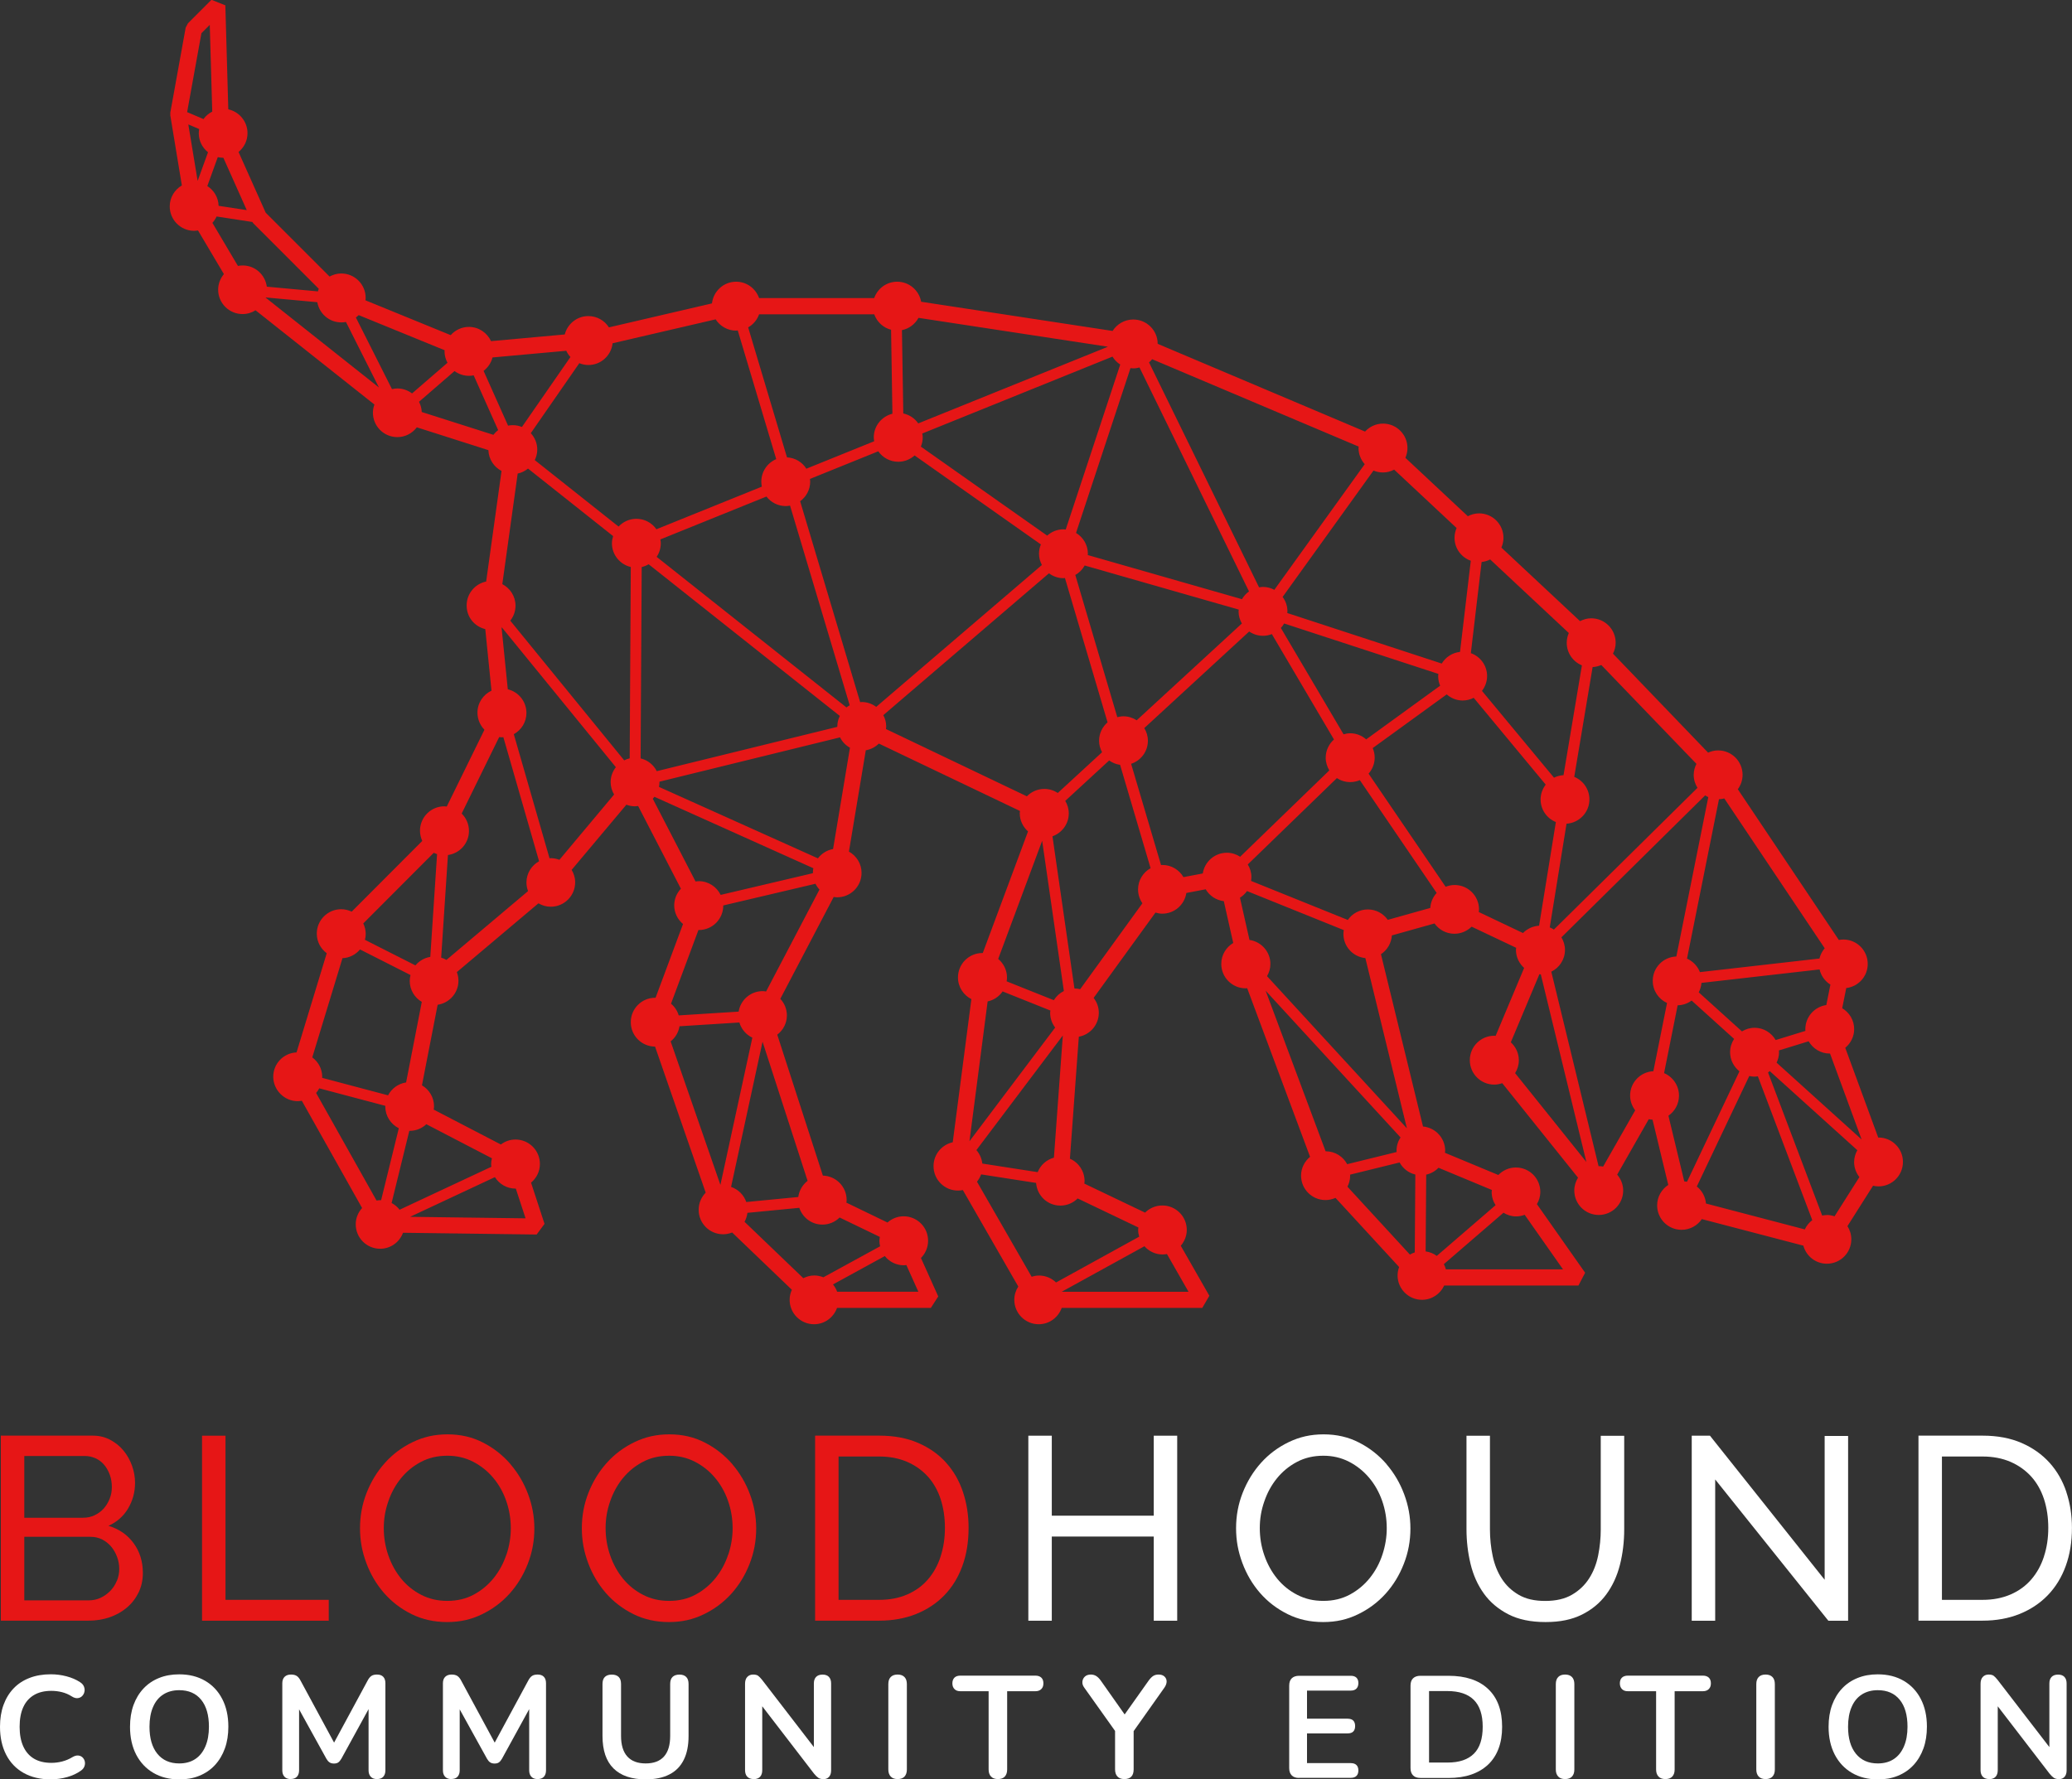 <?xml version="1.0" encoding="UTF-8"?>

<!--
Copyright 2024 Specter Ops, Inc.

Licensed under the Apache License, Version 2.0
you may not use this file except in compliance with the License.
You may obtain a copy of the License at

    http://www.apache.org/licenses/LICENSE-2.0

Unless required by applicable law or agreed to in writing, software
distributed under the License is distributed on an "AS IS" BASIS,
WITHOUT WARRANTIES OR CONDITIONS OF ANY KIND, either express or implied.
See the License for the specific language governing permissions and
limitations under the License.

SPDX-License-Identifier: Apache-2.0
-->
<svg id="Layer_1" data-name="Layer 1" xmlns="http://www.w3.org/2000/svg" viewBox="0 0 400.16 343.73">
  <rect x="0" y="0" width="400.16" height="343.73" fill="#333333" stroke="none"/>
  <defs>
    <style>
      .cls-1 {
        fill: #e61616;
      }

      .cls-1, .cls-2 {
        stroke-width: 0px;
      }

      .cls-2 {
        fill: #fff;
      }
    </style>
  </defs>
  <g>
    <path class="cls-1" d="M20.95,294.75c1.64-.74,2.91-1.86,3.8-3.37.89-1.51,1.33-3.15,1.33-4.93,0-1.11-.19-2.21-.58-3.3-.39-1.09-.93-2.06-1.64-2.92-.7-.86-1.56-1.55-2.57-2.09-1.01-.54-2.13-.81-3.37-.81H.16v35.74h16.96c1.44,0,2.79-.22,4.05-.65,1.26-.44,2.37-1.06,3.32-1.86.96-.81,1.71-1.78,2.27-2.92.55-1.14.83-2.4.83-3.78,0-2.22-.6-4.14-1.79-5.76-1.19-1.63-2.81-2.74-4.86-3.35ZM4.69,281.26h11.68c.74,0,1.43.15,2.09.45s1.21.72,1.66,1.26c.45.54.81,1.17,1.08,1.91s.4,1.53.4,2.37-.14,1.57-.43,2.29c-.29.72-.67,1.35-1.16,1.89s-1.07.96-1.74,1.28c-.67.32-1.41.48-2.21.48H4.69v-11.93ZM22.56,305.38c-.3.74-.72,1.38-1.26,1.94-.54.55-1.16,1-1.86,1.33s-1.48.5-2.32.5H4.69v-12.28h12.79c.81,0,1.54.17,2.22.5.67.34,1.25.79,1.74,1.36s.87,1.23,1.16,1.99c.28.75.43,1.54.43,2.34s-.15,1.58-.45,2.32Z"/>
    <polygon class="cls-1" points="43.55 277.34 39.02 277.34 39.02 313.08 63.49 313.08 63.49 309.05 43.55 309.05 43.55 277.34"/>
    <path class="cls-1" d="M98.58,282.82c-1.48-1.71-3.24-3.1-5.29-4.15-2.05-1.06-4.33-1.59-6.85-1.59s-4.66.5-6.72,1.49c-2.06.99-3.85,2.32-5.36,4-1.51,1.68-2.69,3.61-3.55,5.79-.86,2.18-1.28,4.46-1.28,6.85s.4,4.51,1.21,6.7c.81,2.18,1.95,4.12,3.42,5.81,1.48,1.7,3.25,3.05,5.31,4.08,2.06,1.02,4.35,1.54,6.87,1.54s4.66-.49,6.72-1.49c2.06-.99,3.84-2.32,5.34-3.98,1.49-1.66,2.67-3.58,3.52-5.76.86-2.18,1.28-4.46,1.28-6.85,0-2.25-.4-4.46-1.21-6.62-.81-2.17-1.95-4.1-3.42-5.81ZM97.8,300.29c-.55,1.68-1.36,3.18-2.42,4.51-1.06,1.33-2.34,2.4-3.85,3.22-1.51.82-3.22,1.23-5.13,1.23s-3.52-.39-5.03-1.16c-1.51-.77-2.8-1.81-3.88-3.12-1.07-1.31-1.9-2.81-2.49-4.51-.59-1.69-.88-3.45-.88-5.26s.28-3.46.86-5.13c.57-1.68,1.38-3.17,2.44-4.48s2.34-2.37,3.85-3.17c1.51-.81,3.22-1.21,5.14-1.21,1.81,0,3.46.39,4.96,1.16,1.49.77,2.79,1.8,3.88,3.1,1.09,1.29,1.93,2.79,2.52,4.48.59,1.7.88,3.45.88,5.26,0,1.71-.28,3.41-.83,5.08Z"/>
    <path class="cls-1" d="M141.42,282.82c-1.48-1.71-3.24-3.1-5.29-4.15-2.05-1.06-4.33-1.59-6.85-1.59s-4.66.5-6.72,1.49c-2.06.99-3.85,2.32-5.36,4-1.51,1.68-2.69,3.61-3.55,5.79-.86,2.18-1.28,4.46-1.28,6.85s.4,4.51,1.21,6.7c.81,2.18,1.95,4.12,3.42,5.81,1.48,1.7,3.25,3.05,5.31,4.08,2.06,1.02,4.35,1.54,6.87,1.54s4.66-.49,6.72-1.49c2.06-.99,3.84-2.32,5.34-3.98,1.49-1.66,2.67-3.58,3.52-5.76.86-2.18,1.28-4.46,1.28-6.85,0-2.25-.4-4.46-1.21-6.62-.81-2.17-1.95-4.1-3.42-5.81ZM140.64,300.29c-.55,1.68-1.36,3.18-2.42,4.51-1.06,1.33-2.34,2.4-3.85,3.22-1.51.82-3.22,1.23-5.13,1.23s-3.52-.39-5.03-1.16c-1.51-.77-2.8-1.81-3.88-3.12-1.07-1.31-1.9-2.81-2.49-4.51-.59-1.69-.88-3.45-.88-5.26s.28-3.46.86-5.13c.57-1.68,1.38-3.17,2.44-4.48s2.34-2.37,3.85-3.17c1.51-.81,3.22-1.21,5.14-1.21,1.81,0,3.46.39,4.96,1.16,1.49.77,2.79,1.8,3.88,3.1,1.09,1.29,1.93,2.79,2.52,4.48.59,1.7.88,3.45.88,5.26,0,1.71-.28,3.41-.83,5.08Z"/>
    <path class="cls-1" d="M182.74,282.57c-1.44-1.61-3.25-2.89-5.41-3.83-2.16-.94-4.67-1.41-7.53-1.41h-12.38v35.74h12.38c2.62,0,4.99-.43,7.12-1.28,2.13-.86,3.95-2.06,5.46-3.62,1.51-1.56,2.67-3.44,3.47-5.64.81-2.2,1.21-4.66,1.21-7.38,0-2.45-.36-4.76-1.08-6.92-.72-2.16-1.8-4.05-3.25-5.66ZM181.66,300.67c-.55,1.7-1.36,3.16-2.42,4.4-1.06,1.24-2.38,2.22-3.98,2.92-1.59.7-3.42,1.06-5.46,1.06h-7.85v-27.69h7.85c2.01,0,3.81.35,5.39,1.03,1.58.69,2.91,1.64,4,2.84,1.09,1.21,1.91,2.66,2.47,4.35.55,1.7.83,3.55.83,5.56s-.28,3.82-.83,5.51Z"/>
    <polygon class="cls-2" points="222.82 292.79 203.13 292.79 203.13 277.34 198.6 277.34 198.6 313.08 203.13 313.08 203.13 296.82 222.82 296.82 222.82 313.08 227.35 313.08 227.35 277.34 222.82 277.34 222.82 292.79"/>
    <path class="cls-2" d="M267.77,282.82c-1.48-1.71-3.24-3.1-5.29-4.15-2.05-1.06-4.33-1.59-6.85-1.59s-4.66.5-6.72,1.49c-2.06.99-3.85,2.32-5.36,4-1.51,1.68-2.69,3.61-3.55,5.79-.86,2.18-1.28,4.46-1.28,6.85s.4,4.51,1.21,6.7c.81,2.18,1.95,4.12,3.42,5.81,1.48,1.7,3.25,3.05,5.31,4.08s4.35,1.54,6.87,1.54,4.66-.49,6.72-1.49c2.06-.99,3.84-2.32,5.34-3.98s2.67-3.58,3.52-5.76c.86-2.18,1.28-4.46,1.28-6.85,0-2.25-.4-4.46-1.21-6.62-.81-2.17-1.95-4.1-3.42-5.81ZM266.99,300.29c-.55,1.68-1.36,3.18-2.42,4.51-1.06,1.33-2.34,2.4-3.85,3.22-1.51.82-3.22,1.23-5.14,1.23s-3.52-.39-5.03-1.16c-1.51-.77-2.8-1.81-3.88-3.12-1.07-1.31-1.9-2.81-2.49-4.51-.59-1.69-.88-3.45-.88-5.26s.28-3.46.86-5.13c.57-1.68,1.38-3.17,2.44-4.48s2.34-2.37,3.85-3.17c1.51-.81,3.22-1.21,5.13-1.21,1.81,0,3.46.39,4.96,1.16,1.49.77,2.78,1.8,3.88,3.1,1.09,1.29,1.93,2.79,2.52,4.48.59,1.7.88,3.45.88,5.26,0,1.71-.28,3.41-.83,5.08Z"/>
    <path class="cls-2" d="M309.15,295.41c0,1.71-.17,3.4-.5,5.06-.34,1.66-.91,3.14-1.74,4.43-.82,1.29-1.92,2.34-3.3,3.15-1.38.81-3.1,1.21-5.19,1.21s-3.75-.39-5.11-1.18c-1.36-.79-2.45-1.82-3.27-3.1s-1.41-2.74-1.76-4.4-.53-3.38-.53-5.16v-18.07h-4.53v18.07c0,2.28.26,4.51.78,6.67.52,2.17,1.38,4.08,2.57,5.74,1.19,1.66,2.76,2.99,4.71,4,1.95,1.01,4.35,1.51,7.2,1.51s5.09-.48,7.02-1.43c1.93-.96,3.5-2.26,4.71-3.9,1.21-1.64,2.09-3.55,2.64-5.71.55-2.17.83-4.46.83-6.87v-18.07h-4.53v18.07Z"/>
    <polygon class="cls-2" points="352.39 305.17 330.24 277.34 326.72 277.34 326.72 313.08 331.25 313.08 331.25 285.79 353.1 313.08 356.92 313.08 356.92 277.39 352.39 277.39 352.39 305.17"/>
    <path class="cls-2" d="M399.08,288.23c-.72-2.16-1.8-4.05-3.25-5.66s-3.25-2.89-5.41-3.83c-2.17-.94-4.67-1.41-7.53-1.41h-12.38v35.74h12.38c2.62,0,4.99-.43,7.12-1.28,2.13-.86,3.95-2.06,5.46-3.62,1.51-1.56,2.67-3.44,3.47-5.64.81-2.2,1.21-4.66,1.21-7.38,0-2.45-.36-4.76-1.08-6.92ZM394.75,300.67c-.55,1.7-1.36,3.16-2.42,4.4-1.06,1.24-2.38,2.22-3.98,2.92s-3.41,1.06-5.46,1.06h-7.85v-27.69h7.85c2.01,0,3.81.35,5.39,1.03,1.58.69,2.91,1.64,4,2.84s1.91,2.66,2.47,4.35c.55,1.7.83,3.55.83,5.56s-.28,3.82-.83,5.51Z"/>
  </g>
  <path class="cls-1" d="M362.81,219.78s-.04,0-.06,0l-6.38-17.37c1.04-.87,1.72-2.15,1.72-3.61,0-1.72-.93-3.21-2.31-4.04l.78-3.89c2.34-.28,4.15-2.25,4.15-4.66,0-2.61-2.11-4.72-4.72-4.72-.29,0-.58.04-.86.09l-19.51-29.12c.57-.78.92-1.74.92-2.78,0-2.61-2.11-4.72-4.72-4.72-.69,0-1.35.16-1.94.43l-18.37-19.12c.32-.64.52-1.35.52-2.11,0-2.61-2.11-4.72-4.72-4.72-.78,0-1.51.21-2.16.55l-15.19-14.21c.25-.58.4-1.22.4-1.89,0-2.61-2.11-4.72-4.72-4.72-.78,0-1.51.21-2.16.55l-12.06-11.28c.25-.58.4-1.22.4-1.89,0-2.61-2.11-4.72-4.72-4.72-1.38,0-2.61.6-3.47,1.54l-40.05-16.95c0-2.6-2.12-4.7-4.72-4.7-1.68,0-3.15.89-3.99,2.21l-36.97-5.64c-.4-2.2-2.32-3.87-4.63-3.87-2.06,0-3.79,1.32-4.44,3.16h-22.23c-.65-1.84-2.38-3.16-4.43-3.16-2.43,0-4.4,1.84-4.67,4.19l-19.9,4.63c-.84-1.31-2.3-2.18-3.97-2.18-2.2,0-4.04,1.51-4.56,3.55l-14.24,1.29c-.75-1.62-2.38-2.75-4.28-2.75-1.4,0-2.64.62-3.51,1.59l-16.47-6.73c.01-.15.05-.3.05-.46,0-2.61-2.11-4.72-4.72-4.72-.82,0-1.58.23-2.25.59l-12.34-12.34-5.24-11.72c1.05-.87,1.73-2.16,1.73-3.63,0-2.26-1.59-4.14-3.71-4.61l-.57-20.09-2.68-1.07-4.54,4.54-.44.83-2.97,16.43v.54s2.23,13.52,2.23,13.52c-1.39.82-2.34,2.32-2.34,4.05,0,2.61,2.11,4.72,4.72,4.72.25,0,.49-.04.74-.07l5,8.43c-.68.82-1.11,1.86-1.11,3,0,2.61,2.11,4.72,4.72,4.72.92,0,1.77-.27,2.5-.73l22.96,18.21c-.18.49-.29,1.02-.29,1.57,0,2.61,2.11,4.72,4.72,4.72,1.54,0,2.9-.75,3.76-1.89l13.82,4.41c.06,1.75,1.07,3.25,2.54,4.02l-2.97,21.36c-2.15.44-3.77,2.34-3.77,4.62s1.54,4.07,3.6,4.57l1.2,11.89c-1.6.76-2.71,2.37-2.71,4.25,0,1.28.52,2.45,1.35,3.3l-7.28,14.84c-.15-.01-.3-.05-.45-.05-2.61,0-4.72,2.11-4.72,4.72,0,.71.17,1.37.44,1.97l-13.63,13.66c-.61-.29-1.29-.47-2.02-.47-2.61,0-4.72,2.11-4.72,4.72,0,1.56.76,2.92,1.92,3.78l-5.83,19.16c-2.5.11-4.5,2.16-4.5,4.7s2.11,4.72,4.72,4.72c.27,0,.54-.04.8-.08l11.64,20.72c-.76.84-1.23,1.94-1.23,3.15,0,2.61,2.11,4.72,4.72,4.72,2.03,0,3.75-1.29,4.41-3.09l25.81.34,1.52-2.06-2.6-7.96c1.04-.87,1.71-2.15,1.71-3.61,0-2.61-2.11-4.72-4.72-4.72-1.06,0-2.03.36-2.82.96l-12.97-6.74c.03-.21.06-.42.06-.64,0-1.73-.94-3.23-2.33-4.05l3.03-15.56c2.27-.34,4.02-2.28,4.02-4.65,0-.59-.12-1.14-.31-1.66l15.76-13.29c.7.41,1.5.66,2.37.66,2.61,0,4.72-2.11,4.72-4.72,0-.88-.26-1.7-.68-2.4l10.57-12.59c.51.19,1.06.31,1.64.31.22,0,.42-.04.63-.06l8.26,15.98c-.79.84-1.29,1.97-1.29,3.22,0,1.45.67,2.73,1.7,3.6l-5.3,14.24s-.05,0-.07,0c-2.61,0-4.72,2.11-4.72,4.72s2.1,4.7,4.69,4.72l9.78,28.21c-.84.85-1.36,2.02-1.36,3.32,0,2.61,2.11,4.72,4.72,4.72.62,0,1.21-.13,1.75-.34l11.53,11.06c-.27.59-.43,1.25-.43,1.94,0,2.61,2.11,4.72,4.72,4.72,2.05,0,3.78-1.32,4.43-3.15h18.12l1.43-2.22-3.34-7.43c.85-.85,1.38-2.03,1.38-3.33,0-2.61-2.11-4.72-4.72-4.72-1.2,0-2.29.46-3.12,1.2l-7.94-3.84c.02-.17.05-.33.05-.51,0-2.56-2.04-4.64-4.59-4.71l-8.81-27.22c1.12-.86,1.86-2.2,1.86-3.73,0-1.24-.49-2.36-1.27-3.2l10.31-19.68c.22.03.43.07.66.07,2.61,0,4.72-2.11,4.72-4.72,0-1.78-.99-3.3-2.44-4.11l3.26-19.57c.97-.17,1.85-.63,2.52-1.3l27.25,13.02c-.01.14-.04.28-.04.43,0,1.41.63,2.65,1.6,3.52l-8.74,23.49s-.05,0-.07,0c-2.61,0-4.72,2.11-4.72,4.72,0,1.84,1.06,3.41,2.59,4.19l-3.6,27.65c-2.12.46-3.71,2.35-3.71,4.61,0,2.61,2.11,4.72,4.72,4.72.32,0,.64-.03.94-.1l10.71,18.64c-.48.74-.77,1.62-.77,2.56,0,2.61,2.11,4.72,4.72,4.72,2.05,0,3.78-1.32,4.43-3.15h27.15l1.37-2.35-5.52-9.66c.71-.83,1.16-1.89,1.16-3.06,0-2.61-2.11-4.72-4.72-4.72-1.3,0-2.48.53-3.34,1.38l-11.73-5.61c.02-.16.05-.32.05-.49,0-1.93-1.16-3.59-2.83-4.32l1.72-23.56c2.2-.4,3.86-2.32,3.86-4.63,0-1.09-.38-2.07-1-2.87l11.94-16.48c.42.12.86.21,1.32.21,2.36,0,4.3-1.74,4.65-4l3.73-.71c.73,1.24,2,2.11,3.5,2.29l1.82,8.08c-1.38.82-2.31,2.32-2.31,4.04,0,2.61,2.11,4.72,4.72,4.72.1,0,.19-.02.28-.03l12.15,32.58c-1.05.87-1.74,2.16-1.74,3.63,0,2.61,2.11,4.72,4.72,4.72.69,0,1.34-.16,1.93-.42l12.29,13.36c-.18.5-.3,1.04-.3,1.61,0,2.61,2.11,4.72,4.72,4.72,1.9,0,3.53-1.13,4.28-2.75h25.93l1.29-2.48-9.31-13.25c.41-.7.66-1.5.66-2.36,0-2.61-2.11-4.72-4.72-4.72-1.33,0-2.53.56-3.39,1.45l-10.31-4.29c.01-.14.04-.27.04-.4,0-2.46-1.88-4.45-4.28-4.68l-8.12-33.28c1.2-.79,2-2.11,2.11-3.63l8.23-2.31c.86,1.2,2.25,1.99,3.84,1.99,1.3,0,2.47-.53,3.33-1.37l8.6,4.08c-.01.13-.04.26-.04.39,0,1.4.62,2.64,1.58,3.5l-5.51,13.13c-.09,0-.17-.03-.26-.03-2.61,0-4.72,2.11-4.72,4.72s2.11,4.72,4.72,4.72c.54,0,1.06-.11,1.54-.28l14.64,18.26c-.45.72-.72,1.56-.72,2.48,0,2.61,2.11,4.72,4.72,4.72s4.72-2.11,4.72-4.72c0-1.18-.45-2.24-1.16-3.07l6.1-10.71c.24.06.48.08.73.1l3.04,12.6c-1.29.84-2.15,2.29-2.15,3.95,0,2.61,2.11,4.72,4.72,4.72,1.62,0,3.06-.82,3.91-2.07l19.61,5.13c.54,2.01,2.36,3.49,4.54,3.49,2.61,0,4.72-2.11,4.72-4.72,0-.94-.28-1.8-.75-2.54l4.95-7.81c.34.08.69.13,1.05.13,2.61,0,4.72-2.11,4.72-4.72s-2.11-4.72-4.72-4.72ZM308.8,225.28s-.04,0-.07,0l-9.13-37.57c1.56-.77,2.64-2.36,2.64-4.22,0-.89-.26-1.71-.69-2.42l27.76-27.42c.19.12.4.24.61.33l-6.17,30.79c-2.53.08-4.56,2.15-4.56,4.7,0,1.91,1.14,3.54,2.76,4.28l-2.64,13.18c-2.5.12-4.49,2.17-4.49,4.7,0,1.08.38,2.06.98,2.86l-6.19,10.86c-.27-.05-.55-.08-.83-.08ZM276.23,175.39l-8.21,2.3c-.85-1.21-2.26-2.01-3.85-2.01s-3.02.8-3.87,2.03l-18.69-7.54c.04-.24.07-.49.07-.74,0-.9-.26-1.72-.7-2.44l17.21-16.68c.74.48,1.62.77,2.57.77.66,0,1.29-.14,1.86-.38l14.84,21.79c-.71.77-1.16,1.78-1.23,2.89ZM260.74,226.91l9.56-2.35c.63,1.15,1.72,2.02,3.04,2.33l-.11,15.04c-.33.11-.64.24-.94.42l-12.06-13.11c.32-.64.52-1.35.52-2.11,0-.07-.02-.14-.02-.21ZM244.7,188.57c.4-.7.65-1.49.65-2.35,0-2.37-1.76-4.32-4.04-4.65l-1.84-8.15c.53-.34,1-.77,1.36-1.29l18.69,7.54c-.04.24-.07.49-.07.74,0,2.44,1.86,4.43,4.24,4.67l8.02,32.88-27.01-29.39ZM220,238.9l-16.05,8.84c-.85-.83-2.01-1.34-3.29-1.34-.5,0-.97.1-1.42.24l-10.56-18.37c.34-.42.62-.89.8-1.41l10.62,1.65c.18,2.45,2.19,4.38,4.69,4.38,1.3,0,2.48-.53,3.34-1.38l11.73,5.61c-.02.16-.05.32-.05.49,0,.45.08.88.2,1.29ZM193.64,191.52l9.22,3.69c-.01.15-.05.3-.05.45,0,1.07.37,2.05.97,2.84l-16.55,21.96,3.51-27.01c1.2-.25,2.22-.96,2.89-1.93ZM200.4,226.43l-10.69-1.66c-.11-.99-.52-1.89-1.14-2.6l16.69-22.14-1.72,23.6c-1.43.39-2.59,1.43-3.13,2.79ZM207.53,190.94s-.02,0-.03,0l-4.24-29.39c1.83-.65,3.15-2.38,3.15-4.43,0-.89-.26-1.7-.68-2.41l8.48-7.81c.61.44,1.33.74,2.11.85l5.89,19.96c-1.44.81-2.42,2.33-2.42,4.1,0,1,.31,1.92.84,2.68l-12.02,16.6c-.35-.08-.71-.14-1.08-.14ZM134.96,170.22c-.22,0-.42.04-.63.06l-8.26-15.98c.11-.12.22-.25.32-.38l30.69,13.8c-.06.3-.09.61-.09.93,0,.01,0,.02,0,.03l-17.81,4.19c-.77-1.56-2.36-2.65-4.22-2.65ZM106.39,165.77c-.09,0-.17.02-.26.03l-6.9-23.97c1.45-.81,2.44-2.33,2.44-4.11,0-2.22-1.54-4.07-3.6-4.57l-1.2-11.89s.05-.03.07-.04l22,26.98c-.62.8-1.01,1.79-1.01,2.89,0,.87.25,1.68.67,2.39l-10.56,12.61c-.51-.19-1.06-.31-1.64-.31ZM51.33,57.46l9.95.92c.39,2.22,2.31,3.9,4.64,3.9.31,0,.6-.03.89-.09l6.38,12.67-21.88-17.36s.01-.04.02-.05ZM80.93,77.61l6.85-5.93c.78.57,1.74.92,2.78.92.31,0,.62-.03.92-.09l4.73,10.58c-.35.26-.65.57-.92.91l-13.84-4.41c-.03-.71-.22-1.38-.53-1.98ZM265.26,90.9c.56.24,1.18.37,1.83.37.78,0,1.51-.21,2.16-.55l12.06,11.28c-.25.58-.4,1.22-.4,1.89,0,2.05,1.31,3.78,3.14,4.43l-2.08,17.61c-1.5.16-2.78,1.01-3.53,2.25l-29.83-9.76c0-.11.03-.21.03-.32,0-1.05-.35-2.01-.93-2.79l17.55-24.41ZM239.86,115.75l-29.79-8.53c0-.09.03-.17.03-.25,0-1.71-.92-3.2-2.29-4.02l10.52-31.84c.18.02.35.05.54.05.42,0,.82-.07,1.2-.17l21.15,43.26c-.56.39-1.02.91-1.36,1.5ZM177.84,86.28c.23-.55.36-1.16.36-1.79,0-.26-.04-.5-.08-.75l36.73-14.85c.38.62.89,1.14,1.5,1.53l-10.53,31.87c-.15-.01-.29-.04-.44-.04-1.21,0-2.31.47-3.14,1.22l-24.39-17.19ZM177.34,81.79c-.67-.97-1.7-1.67-2.89-1.92l-.26-16.1c1.39-.27,2.54-1.17,3.2-2.37l36.58,5.58-36.63,14.81ZM172.09,63.7l.26,16.22c-2.06.51-3.6,2.35-3.6,4.57,0,.26.04.5.08.75l-13.1,5.3c-.79-1.26-2.16-2.11-3.74-2.19l-7.5-25.11c.98-.56,1.73-1.44,2.11-2.52h22.24c.52,1.46,1.73,2.59,3.25,2.98ZM123.72,146.5l.21-36.96c.48-.11.93-.3,1.34-.54l36.92,29.3c-.3.62-.48,1.3-.48,2.03,0,.03,0,.05,0,.08l-34.87,8.56c-.62-1.23-1.75-2.15-3.13-2.47ZM163.49,136.67l-36.67-29.1c.5-.75.8-1.65.8-2.62,0-.26-.04-.5-.08-.75l20.48-8.28c.86,1.11,2.2,1.84,3.72,1.84.29,0,.57-.04.84-.09l11.52,38.57c-.22.12-.42.26-.62.42ZM142.17,63.86c.1,0,.2-.02.31-.03l7.43,24.86c-1.69.72-2.88,2.39-2.88,4.35,0,.33.04.66.1.97l-20.36,8.23c-.85-1.22-2.26-2.02-3.87-2.02-1.36,0-2.57.58-3.44,1.5l-16.18-12.84c.3-.62.48-1.3.48-2.03,0-1.23-.48-2.33-1.25-3.17l9.37-13.52c.54.22,1.13.35,1.76.35,2.43,0,4.41-1.84,4.67-4.2l19.9-4.62c.84,1.31,2.3,2.18,3.97,2.18ZM110.17,68.96l-9.37,13.52c-.54-.22-1.13-.35-1.76-.35-.31,0-.62.03-.92.09l-4.73-10.58c.84-.64,1.46-1.54,1.73-2.59l14.24-1.29c.2.44.48.85.8,1.2ZM101.98,90.52l16.43,13.04c-.13.44-.23.9-.23,1.38,0,2.24,1.56,4.1,3.64,4.59l-.21,36.96c-.37.08-.73.22-1.06.39l-22-26.98c.62-.8,1.01-1.79,1.01-2.89,0-1.82-1.04-3.38-2.55-4.17l2.97-21.36c.75-.15,1.42-.5,1.99-.96ZM157.96,165.81l-30.69-13.8c.06-.3.09-.61.09-.93,0-.03,0-.05,0-.08l34.87-8.56c.43.85,1.09,1.54,1.92,2l-3.26,19.57c-1.19.21-2.22.87-2.93,1.8ZM169.23,136.55c-.79-.58-1.75-.94-2.8-.94-.1,0-.2.02-.31.03l-11.59-38.81c1.17-.86,1.94-2.23,1.94-3.79,0-.18-.03-.34-.05-.52l13.2-5.34c.85,1.22,2.26,2.02,3.87,2.02,1.21,0,2.31-.47,3.14-1.22l24.39,17.19c-.23.55-.36,1.16-.36,1.79,0,.79.21,1.53.56,2.18l-31.99,27.4ZM209.49,109.24l29.75,8.52c0,.12-.04.23-.04.35,0,.85.24,1.64.64,2.33l-20.31,18.7c-.74-.48-1.62-.77-2.57-.77-.41,0-.8.07-1.18.17l-8.11-27.47c.76-.43,1.39-1.06,1.81-1.83ZM224.52,167.08c-.1,0-.19.02-.29.03l-5.78-19.56c1.88-.62,3.24-2.37,3.24-4.46,0-.9-.26-1.73-.7-2.44l20.26-18.66c.76.52,1.68.83,2.67.83.61,0,1.18-.12,1.71-.33l12,20.36c-.97.86-1.6,2.11-1.6,3.52,0,.9.27,1.73.7,2.45l-17.22,16.68c-.74-.48-1.62-.77-2.57-.77-2.36,0-4.3,1.74-4.65,4l-3.73.71c-.82-1.4-2.32-2.35-4.06-2.35ZM263.85,142.83c-.83-.73-1.9-1.18-3.09-1.18-.45,0-.87.08-1.28.2l-12.11-20.54c.25-.26.45-.56.63-.87l29.79,9.74c-.01.14-.04.28-.04.43,0,.66.14,1.28.38,1.85l-14.29,10.37ZM284.06,126.17l2.08-17.61c.59-.06,1.15-.23,1.65-.49l15.19,14.21c-.25.58-.4,1.22-.4,1.89,0,1.97,1.21,3.66,2.93,4.36l-3.55,21.21c-.66.04-1.28.21-1.84.49l-13.91-16.77c.61-.8.99-1.78.99-2.86,0-2.05-1.31-3.78-3.14-4.43ZM302.54,159.12c2.46-.16,4.42-2.19,4.42-4.69,0-1.97-1.21-3.66-2.93-4.36l3.55-21.21c.59-.04,1.15-.17,1.67-.4l18.38,19.1c-.33.64-.53,1.36-.53,2.13,0,.92.27,1.77.73,2.5l-27.73,27.38c-.25-.17-.52-.31-.8-.42l3.24-20.03ZM348.65,198.8c0,.12.03.23.03.34l-5.75,1.77c-.82-1.41-2.32-2.37-4.07-2.37-.9,0-1.72.26-2.44.7l-8.35-7.55c.29-.55.47-1.16.53-1.82l22.81-2.6c.28,1.23,1.05,2.28,2.09,2.93l-.79,3.95c-2.28.33-4.05,2.28-4.05,4.65ZM351.4,185.16l-23.1,2.63c-.45-1.16-1.35-2.1-2.49-2.61l6.17-30.79c.36-.01.7-.07,1.03-.15l19.39,28.94c-.48.57-.84,1.24-1.01,1.98ZM321.38,207.3l2.62-13.1c1.01-.02,1.94-.36,2.7-.92l8.2,7.41c-.48.74-.77,1.62-.77,2.57,0,1.5.71,2.82,1.81,3.69l-10.13,21.34c-.17-.04-.35-.05-.53-.07l-3.06-12.69c1.23-.85,2.04-2.27,2.04-3.88,0-1.96-1.19-3.63-2.88-4.35ZM327.7,229.2l10.13-21.34c.33.07.67.12,1.02.12.22,0,.43-.04.64-.06l10.51,27.78c-.62.47-1.12,1.08-1.44,1.79l-19.09-5c-.11-1.33-.77-2.5-1.77-3.29ZM352.84,234.72c-.32,0-.63.03-.93.09l-10.45-27.63c.12-.08.22-.18.33-.27l16.91,15.28c-.38.68-.62,1.46-.62,2.29,0,1.1.39,2.1,1.02,2.9l-4.8,7.58c-.46-.15-.95-.26-1.46-.26ZM359.52,220.11l-16.41-14.83c.29-.61.47-1.29.47-2.02,0-.12-.03-.23-.03-.34l5.75-1.77c.82,1.41,2.32,2.37,4.07,2.37.02,0,.04,0,.06,0l6.1,16.6ZM263.57,89.66l-17.46,24.28c-.66-.35-1.39-.56-2.19-.56-.26,0-.51.04-.76.08l-21.25-43.45c.22-.19.42-.39.6-.62l39.89,16.88c0,.09-.03.18-.03.28,0,1.2.46,2.28,1.19,3.11ZM85.87,67.66c0,.07-.02.14-.02.22,0,.8.22,1.54.57,2.2l-6.84,5.92c-.79-.59-1.76-.96-2.82-.96-.37,0-.72.05-1.06.13l-6.97-13.84c.19-.14.38-.29.54-.46l16.59,6.78ZM61.56,55.78c-.07.16-.11.34-.16.51l-9.87-.91c-.31-2.31-2.26-4.1-4.66-4.1-.31,0-.62.03-.92.09l-4.93-8.32c.33-.37.61-.78.81-1.23l6.91,1.06.17.25,12.66,12.66ZM40.17,29.42l-2,5.52-1.8-10.9,2.1.89c-.05.27-.08.54-.08.82,0,1.49.7,2.8,1.78,3.66ZM47.66,40.59l-5.44-.83c-.05-1.61-.9-3.01-2.18-3.82l2.02-5.59c.34.08.69.13,1.05.13,0,0,.02,0,.03,0l4.52,10.12ZM38.89,6.42l1.62-1.62.48,16.76c-.67.34-1.25.83-1.69,1.44l-3.16-1.34,2.76-15.24ZM96.41,142.38c.18.02.35.05.54.05.09,0,.17-.02.26-.03l6.9,23.97c-1.45.81-2.44,2.33-2.44,4.11,0,.59.12,1.14.31,1.66l-15.76,13.29c-.32-.19-.66-.33-1.02-.44l1.31-19.82c2.29-.32,4.06-2.27,4.06-4.65,0-1.32-.54-2.5-1.41-3.36l7.25-14.79ZM94.9,225.39l-17.73,8.3c-.41-.54-.94-.98-1.54-1.3l3.42-13.94s.05,0,.08,0c1.24,0,2.37-.49,3.21-1.28l12.66,6.58c-.09.36-.15.74-.15,1.13,0,.17.03.34.05.5ZM61.67,210.24c6.21,1.66,10.2,2.71,12.75,3.38,0,.04-.01.08-.01.13,0,1.84,1.07,3.42,2.61,4.2l-3.42,13.91c-.06,0-.11-.02-.16-.02-.25,0-.48.04-.72.07l-11.67-20.78c.24-.27.44-.57.61-.9ZM74.95,211.59c-3.39-.89-8.25-2.18-12.74-3.38,0-.06.02-.11.02-.17,0-1.56-.76-2.92-1.92-3.78l5.83-19.16c1.37-.06,2.57-.71,3.39-1.69l9.75,4.94c-.09.37-.15.74-.15,1.14,0,1.73.94,3.23,2.33,4.05l-3.03,15.56c-1.52.23-2.8,1.18-3.48,2.49ZM84.41,165l-1.31,19.85c-1.15.18-2.15.78-2.87,1.64l-9.75-4.94c.09-.37.15-.74.15-1.14,0-.73-.18-1.41-.47-2.03l13.61-13.64c.21.1.42.18.64.25ZM101.5,235.35l-22.3-.29,16.38-7.67c.83,1.33,2.3,2.22,3.99,2.22.02,0,.04,0,.05,0l1.88,5.74ZM134.89,179.66s.05,0,.07,0c2.61,0,4.72-2.11,4.72-4.72,0-.01,0-.02,0-.03l17.81-4.19c.2.41.46.79.77,1.13l-10.31,19.68c-.22-.03-.43-.07-.66-.07-2.35,0-4.28,1.72-4.64,3.96l-11.57.73c-.27-.9-.79-1.68-1.49-2.26l5.3-14.24ZM169.96,240.76l-10.94,5.98c-.55-.22-1.14-.35-1.77-.35-.76,0-1.47.2-2.11.52l-11.35-10.89c.29-.52.48-1.11.56-1.73l10.02-.97c.62,1.88,2.37,3.24,4.46,3.24,1.3,0,2.47-.52,3.32-1.37l7.77,3.75c-.04.25-.08.5-.08.76,0,.36.05.71.13,1.05ZM131.22,198.25l11.57-.73c.39,1.3,1.3,2.36,2.51,2.93l-6.17,28.44-9.61-27.72c.89-.71,1.52-1.73,1.71-2.91ZM154.17,231.23l-10.04.97c-.48-1.38-1.56-2.45-2.94-2.92l6.08-28.05,8.7,26.88c-.97.75-1.63,1.85-1.8,3.13ZM161.68,249.54c-.19-.52-.46-1-.81-1.42l10.01-5.48c.86,1.08,2.18,1.78,3.67,1.78.17,0,.33-.03.49-.05l2.32,5.16h-15.69ZM171.1,140.82c.02-.16.05-.32.05-.49,0-.79-.21-1.53-.56-2.18l31.99-27.4c.79.58,1.75.94,2.8.94.1,0,.19-.02.29-.03l8.23,27.88c-1,.87-1.64,2.13-1.64,3.55,0,.81.22,1.56.58,2.22l-8.55,7.87c-.75-.49-1.64-.78-2.6-.78-1.32,0-2.52.55-3.37,1.43l-27.22-13ZM201.27,162.42l4.19,29.02c-.8.4-1.47,1.01-1.94,1.77l-9.11-3.64c.04-.24.07-.48.07-.73,0-1.45-.67-2.74-1.7-3.6l8.49-22.82ZM205.09,249.54s0-.02,0-.03l15.93-8.77c.86.97,2.11,1.59,3.51,1.59.29,0,.56-.04.84-.08l4.17,7.29h-24.44ZM244.43,191.38l26.05,28.34c-.49.74-.77,1.63-.77,2.58,0,.08.02.16.02.24l-9.55,2.35c-.8-1.48-2.34-2.49-4.14-2.49-.01,0-.02,0-.03,0l-11.58-31.02ZM279.24,245.21c-.09-.35-.23-.69-.39-1.01l11.51-9.93c.72.44,1.55.71,2.45.71.58,0,1.14-.12,1.65-.31l7.4,10.54h-22.62ZM288.12,229.86c-.01.13-.04.26-.04.4,0,.94.28,1.81.76,2.55l-11.36,9.8c-.62-.46-1.35-.76-2.15-.87l.11-14.83c.92-.2,1.74-.67,2.37-1.33l10.31,4.29ZM285.59,176.18c.02-.17.05-.33.05-.5,0-2.61-2.11-4.72-4.72-4.72-.61,0-1.19.13-1.73.34l-14.88-21.85c.72-.83,1.18-1.9,1.18-3.09,0-.66-.14-1.28-.38-1.85l14.29-10.37c.83.73,1.9,1.18,3.09,1.18.77,0,1.48-.2,2.12-.52l13.91,16.77c-.61.8-.99,1.78-.99,2.86,0,1.98,1.22,3.67,2.95,4.37l-3.24,20.02c-1.22.08-2.31.6-3.11,1.42l-8.54-4.06ZM297.29,188.2c.08,0,.15.02.23.02.02,0,.03,0,.05,0l8.8,36.24-13.76-17.16c.45-.72.72-1.56.72-2.48,0-1.38-.61-2.61-1.55-3.48l5.52-13.15Z"/>
  <g>
    <path class="cls-2" d="M9.83,343.73c-2.05,0-3.81-.42-5.28-1.25-1.47-.83-2.59-2.01-3.37-3.53s-1.18-3.32-1.18-5.39c0-1.55.22-2.94.67-4.19.45-1.24,1.09-2.3,1.93-3.19.84-.89,1.87-1.57,3.09-2.04,1.22-.48,2.6-.71,4.13-.71,1.03,0,2.03.13,3.02.39s1.86.63,2.6,1.12c.39.24.65.54.78.88.13.35.16.68.08,1.01-.07.33-.23.6-.46.83-.23.22-.52.35-.87.38-.35.03-.72-.09-1.13-.35-.58-.37-1.2-.64-1.88-.81s-1.35-.25-2.04-.25c-1.33,0-2.45.27-3.36.81-.91.54-1.61,1.33-2.07,2.35-.47,1.03-.7,2.29-.7,3.78s.23,2.73.7,3.78c.47,1.04,1.16,1.84,2.07,2.38.91.54,2.03.81,3.36.81.71,0,1.41-.09,2.1-.27s1.34-.45,1.96-.83c.41-.24.78-.35,1.11-.32.33.03.6.14.83.35.22.21.37.46.45.77.07.31.06.63-.06.95-.11.33-.34.61-.67.85-.75.54-1.64.96-2.67,1.25-1.04.29-2.09.43-3.15.43Z"/>
    <path class="cls-2" d="M34.61,343.73c-1.9,0-3.57-.42-5-1.26-1.43-.84-2.53-2.02-3.32-3.54-.78-1.52-1.18-3.31-1.18-5.36,0-1.55.22-2.94.67-4.19.45-1.24,1.09-2.3,1.92-3.19.83-.89,1.83-1.57,3-2.04,1.17-.48,2.47-.71,3.91-.71,1.92,0,3.59.42,5.01,1.25,1.42.83,2.52,2,3.3,3.51.78,1.51,1.18,3.29,1.18,5.35,0,1.55-.22,2.95-.67,4.2-.45,1.25-1.09,2.32-1.92,3.22-.83.9-1.83,1.58-3,2.06-1.17.48-2.47.71-3.91.71ZM34.61,340.65c1.21,0,2.24-.28,3.09-.84.85-.56,1.5-1.37,1.96-2.44.46-1.06.69-2.33.69-3.81,0-2.24-.5-3.98-1.5-5.21-1-1.23-2.41-1.85-4.24-1.85-1.19,0-2.22.28-3.08.83-.86.55-1.52,1.35-1.97,2.41-.46,1.05-.69,2.33-.69,3.82,0,2.22.5,3.96,1.51,5.21,1.01,1.25,2.42,1.88,4.23,1.88Z"/>
    <path class="cls-2" d="M56.14,343.67c-.52,0-.92-.15-1.2-.45-.28-.3-.42-.71-.42-1.23v-16.83c0-.54.15-.96.45-1.25.3-.29.71-.43,1.23-.43.47,0,.83.09,1.11.27.27.18.52.48.74.91l6.92,12.8h-.9l6.92-12.8c.22-.43.47-.73.73-.91.26-.18.63-.27,1.09-.27.52,0,.92.14,1.2.43.28.29.42.71.42,1.25v16.83c0,.52-.14.93-.41,1.23-.27.3-.68.45-1.22.45s-.92-.15-1.2-.45c-.28-.3-.42-.71-.42-1.23v-12.96h.62l-5.88,10.72c-.19.32-.38.55-.59.7-.21.15-.49.22-.84.22s-.64-.08-.87-.24-.42-.39-.59-.69l-5.94-10.75h.67v12.99c0,.52-.14.93-.41,1.23-.27.3-.68.45-1.22.45Z"/>
    <path class="cls-2" d="M87.16,343.67c-.52,0-.92-.15-1.2-.45-.28-.3-.42-.71-.42-1.23v-16.83c0-.54.15-.96.45-1.25.3-.29.71-.43,1.23-.43.47,0,.83.09,1.11.27.27.18.52.48.74.91l6.92,12.8h-.9l6.92-12.8c.22-.43.47-.73.73-.91.26-.18.63-.27,1.09-.27.52,0,.92.14,1.2.43.28.29.42.71.42,1.25v16.83c0,.52-.14.93-.41,1.23-.27.3-.68.45-1.22.45s-.92-.15-1.2-.45c-.28-.3-.42-.71-.42-1.23v-12.96h.62l-5.88,10.72c-.19.32-.38.55-.59.7-.21.15-.49.22-.84.22s-.64-.08-.87-.24-.42-.39-.59-.69l-5.94-10.75h.67v12.99c0,.52-.14.93-.41,1.23-.27.3-.68.45-1.22.45Z"/>
    <path class="cls-2" d="M124.71,343.73c-1.36,0-2.56-.18-3.6-.53-1.04-.35-1.91-.88-2.62-1.58-.71-.7-1.24-1.57-1.6-2.62-.35-1.04-.53-2.26-.53-3.64v-10.05c0-.62.15-1.07.46-1.37s.75-.45,1.33-.45,1.02.15,1.33.45c.31.3.46.76.46,1.37v10.02c0,1.77.41,3.1,1.22,3.99s1.99,1.33,3.54,1.33,2.73-.44,3.53-1.33c.8-.89,1.2-2.22,1.2-3.99v-10.02c0-.62.15-1.07.46-1.37.31-.3.75-.45,1.33-.45s.99.15,1.3.45.46.76.46,1.37v10.05c0,1.83-.31,3.37-.94,4.62-.63,1.25-1.55,2.19-2.79,2.81-1.23.63-2.75.94-4.56.94Z"/>
    <path class="cls-2" d="M145.57,343.67c-.54,0-.96-.15-1.25-.45-.29-.3-.43-.73-.43-1.29v-16.66c0-.58.14-1.02.43-1.33s.67-.46,1.13-.46c.43,0,.75.08.97.24.21.16.47.42.77.8l10.72,13.92h-.73v-13.24c0-.54.14-.96.43-1.26.29-.3.7-.45,1.25-.45s.95.15,1.23.45c.28.3.42.72.42,1.26v16.8c0,.52-.13.93-.39,1.23-.26.3-.62.45-1.06.45s-.77-.08-1.02-.25-.53-.44-.83-.81l-10.7-13.92h.7v13.24c0,.56-.14.99-.42,1.29-.28.3-.69.45-1.23.45Z"/>
    <path class="cls-2" d="M173.35,343.67c-.58,0-1.02-.16-1.33-.49-.31-.33-.46-.78-.46-1.36v-16.49c0-.6.15-1.05.46-1.37.31-.32.75-.48,1.33-.48s1.02.16,1.33.48c.31.32.46.78.46,1.37v16.49c0,.58-.15,1.03-.45,1.36-.3.33-.75.49-1.34.49Z"/>
    <path class="cls-2" d="M192.72,343.67c-.58,0-1.02-.16-1.33-.49-.31-.33-.46-.78-.46-1.36v-15.12h-5.46c-.49,0-.86-.13-1.13-.41-.27-.27-.41-.64-.41-1.11s.14-.85.41-1.11.65-.38,1.13-.38h14.5c.49,0,.86.13,1.13.38s.41.62.41,1.11-.14.84-.41,1.11c-.27.27-.65.41-1.13.41h-5.46v15.12c0,.58-.15,1.03-.45,1.36-.3.33-.75.49-1.34.49Z"/>
    <path class="cls-2" d="M217.14,343.67c-.58,0-1.02-.16-1.33-.49-.31-.33-.46-.79-.46-1.39v-8.51l.76,2.16-6.75-9.49c-.24-.34-.35-.7-.32-1.08.03-.38.18-.71.46-.98s.67-.41,1.18-.41c.37,0,.71.09,1.02.28s.6.48.88.87l5.01,7.11h-.78l5.04-7.11c.3-.41.59-.7.87-.88.28-.18.63-.27,1.04-.27.49,0,.86.13,1.13.38s.41.56.42.94c0,.37-.13.77-.41,1.18l-6.69,9.46.73-2.16v8.51c0,1.25-.6,1.88-1.79,1.88Z"/>
    <path class="cls-2" d="M250.88,343.45c-.62,0-1.09-.16-1.41-.49-.33-.33-.49-.8-.49-1.41v-15.93c0-.62.16-1.09.49-1.41s.8-.49,1.41-.49h10c.47,0,.83.12,1.08.36.25.24.38.59.38,1.04s-.13.83-.38,1.08-.61.38-1.08.38h-8.46v5.43h7.84c.48,0,.85.12,1.09.36.24.24.36.6.36,1.06s-.12.82-.36,1.06-.61.36-1.09.36h-7.84v5.74h8.46c.47,0,.83.12,1.08.36.25.24.38.6.38,1.06s-.13.82-.38,1.06c-.25.24-.61.36-1.08.36h-10Z"/>
    <path class="cls-2" d="M274.31,343.45c-.62,0-1.09-.16-1.41-.49-.33-.33-.49-.8-.49-1.41v-15.93c0-.62.16-1.09.49-1.41s.8-.49,1.41-.49h5.43c3.3,0,5.86.85,7.66,2.55,1.8,1.7,2.7,4.13,2.7,7.31,0,1.59-.23,2.99-.69,4.21-.46,1.22-1.13,2.25-2.02,3.09-.89.84-1.97,1.48-3.25,1.92-1.28.44-2.75.66-4.41.66h-5.43ZM275.99,340.48h3.53c1.16,0,2.16-.14,3.01-.43.85-.29,1.56-.72,2.13-1.29.57-.57.99-1.29,1.27-2.16.28-.87.42-1.88.42-3.04,0-2.31-.57-4.04-1.71-5.18-1.14-1.14-2.85-1.71-5.12-1.71h-3.53v13.8Z"/>
    <path class="cls-2" d="M302.26,343.67c-.58,0-1.02-.16-1.33-.49-.31-.33-.46-.78-.46-1.36v-16.49c0-.6.15-1.05.46-1.37.31-.32.75-.48,1.33-.48s1.02.16,1.33.48c.31.32.46.78.46,1.37v16.49c0,.58-.15,1.03-.45,1.36-.3.33-.75.49-1.34.49Z"/>
    <path class="cls-2" d="M321.63,343.67c-.58,0-1.02-.16-1.33-.49-.31-.33-.46-.78-.46-1.36v-15.12h-5.46c-.49,0-.86-.13-1.13-.41-.27-.27-.41-.64-.41-1.11s.13-.85.41-1.11c.27-.25.65-.38,1.13-.38h14.5c.49,0,.86.13,1.13.38s.41.62.41,1.11-.14.84-.41,1.11c-.27.27-.65.41-1.13.41h-5.46v15.12c0,.58-.15,1.03-.45,1.36-.3.33-.75.49-1.34.49Z"/>
    <path class="cls-2" d="M340.98,343.67c-.58,0-1.02-.16-1.33-.49-.31-.33-.46-.78-.46-1.36v-16.49c0-.6.15-1.05.46-1.37.31-.32.75-.48,1.33-.48s1.02.16,1.33.48c.31.32.46.78.46,1.37v16.49c0,.58-.15,1.03-.45,1.36-.3.33-.75.49-1.34.49Z"/>
    <path class="cls-2" d="M362.65,343.73c-1.9,0-3.57-.42-5-1.26-1.43-.84-2.53-2.02-3.32-3.54-.78-1.52-1.18-3.31-1.18-5.36,0-1.55.22-2.94.67-4.19.45-1.24,1.09-2.3,1.92-3.19.83-.89,1.83-1.57,3-2.04,1.17-.48,2.47-.71,3.91-.71,1.92,0,3.59.42,5.01,1.25,1.42.83,2.52,2,3.3,3.51.78,1.51,1.18,3.29,1.18,5.35,0,1.55-.22,2.95-.67,4.2-.45,1.25-1.09,2.32-1.92,3.22-.83.9-1.83,1.58-3,2.06-1.17.48-2.47.71-3.91.71ZM362.65,340.65c1.21,0,2.24-.28,3.09-.84.85-.56,1.5-1.37,1.96-2.44.46-1.06.69-2.33.69-3.81,0-2.24-.5-3.98-1.5-5.21-1-1.23-2.41-1.85-4.24-1.85-1.19,0-2.22.28-3.08.83-.86.55-1.52,1.35-1.97,2.41-.46,1.05-.69,2.33-.69,3.82,0,2.22.5,3.96,1.51,5.21,1.01,1.25,2.42,1.88,4.23,1.88Z"/>
    <path class="cls-2" d="M384.18,343.67c-.54,0-.96-.15-1.25-.45-.29-.3-.43-.73-.43-1.29v-16.66c0-.58.14-1.02.43-1.33s.67-.46,1.13-.46c.43,0,.75.08.97.24.21.16.47.42.77.8l10.72,13.92h-.73v-13.24c0-.54.14-.96.43-1.26s.71-.45,1.25-.45.95.15,1.23.45.42.72.42,1.26v16.8c0,.52-.13.93-.39,1.23-.26.3-.62.45-1.06.45s-.77-.08-1.02-.25-.53-.44-.83-.81l-10.7-13.92h.7v13.24c0,.56-.14.99-.42,1.29-.28.3-.69.45-1.23.45Z"/>
  </g>
</svg>
